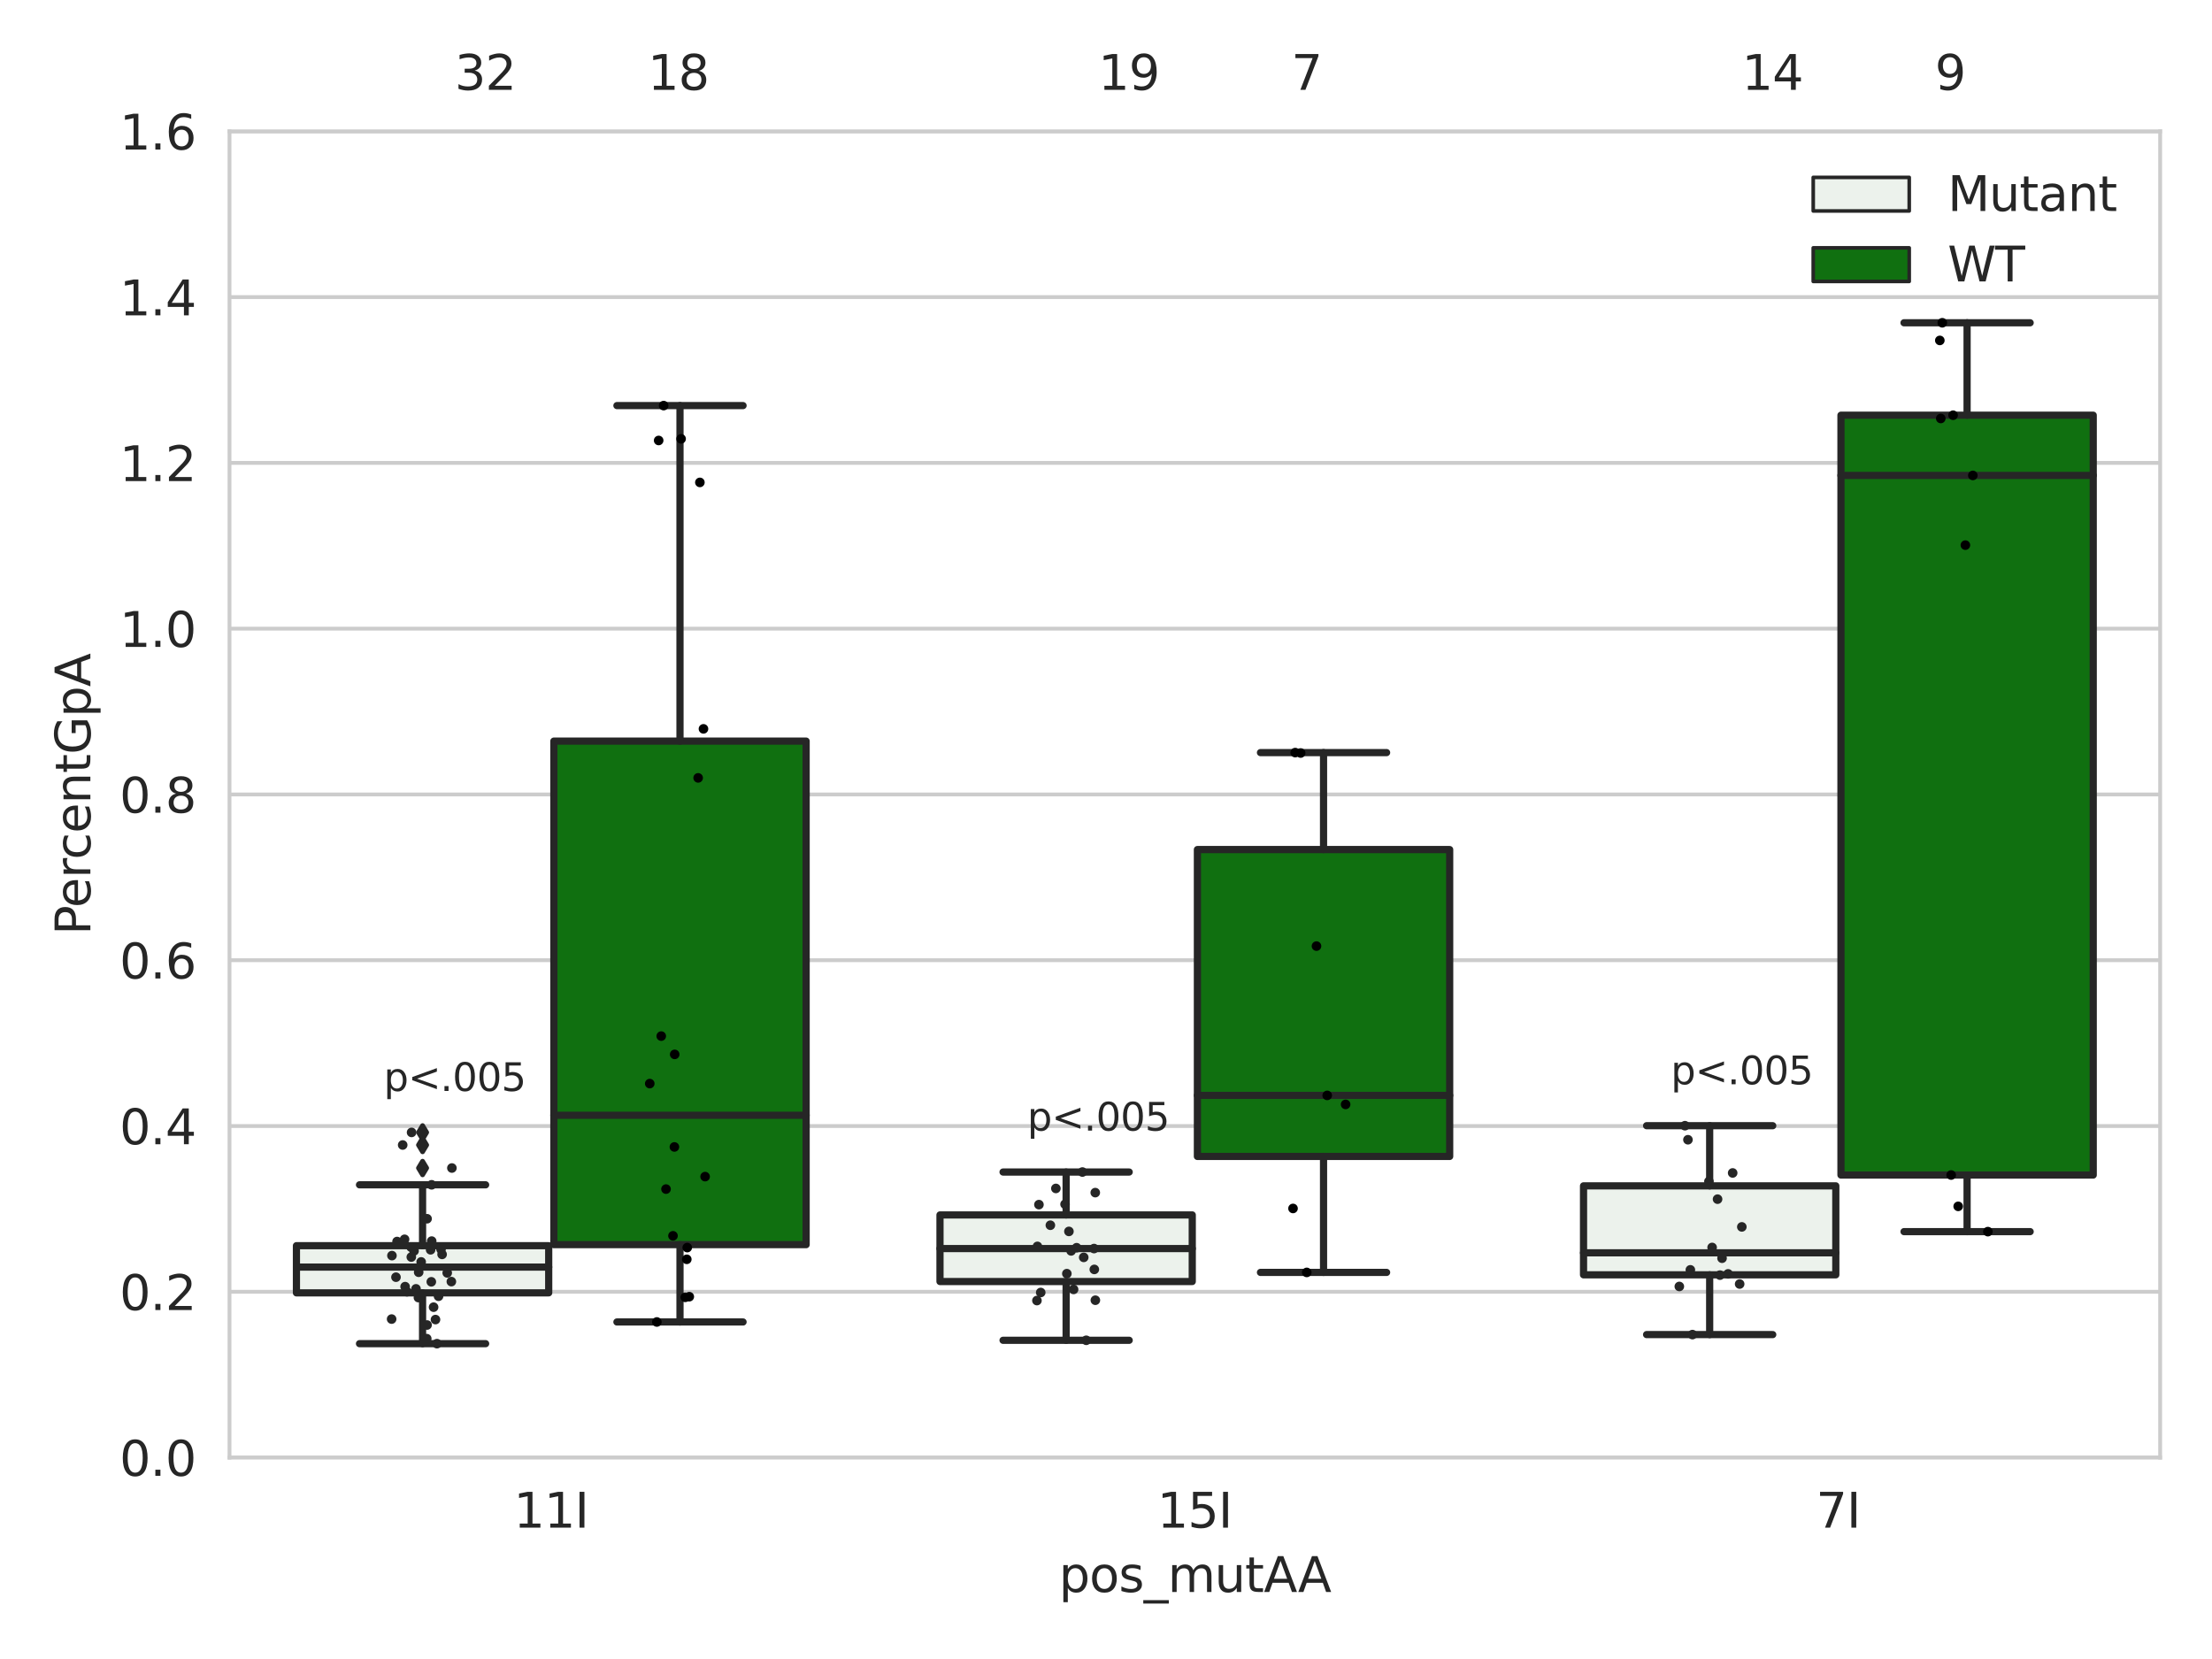 <?xml version="1.0" encoding="utf-8" standalone="no"?>
<!DOCTYPE svg PUBLIC "-//W3C//DTD SVG 1.1//EN"
  "http://www.w3.org/Graphics/SVG/1.1/DTD/svg11.dtd">
<svg xmlns:xlink="http://www.w3.org/1999/xlink" width="460.8pt" height="345.6pt" viewBox="0 0 460.8 345.6" xmlns="http://www.w3.org/2000/svg" version="1.1">
 <defs>
  <style type="text/css">*{stroke-linejoin: round; stroke-linecap: butt}</style>
 </defs>
 <g id="figure_1">
  <g id="patch_1">
   <path d="M 0 345.6 
L 460.8 345.6 
L 460.8 0 
L 0 0 
z
" style="fill: #ffffff"/>
  </g>
  <g id="axes_1">
   <g id="patch_2">
    <path d="M 47.81 303.64 
L 450 303.64 
L 450 27.354 
L 47.81 27.354 
z
" style="fill: #ffffff"/>
   </g>
   <g id="matplotlib.axis_1">
    <g id="xtick_1">
     <g id="text_1">
      <!-- 11I -->
      <g style="fill: #262626" transform="translate(107.004 318.238)scale(0.1 -0.1)">
       <defs>
        <path id="DejaVuSans-31" d="M 794 531 
L 1825 531 
L 1825 4091 
L 703 3866 
L 703 4441 
L 1819 4666 
L 2450 4666 
L 2450 531 
L 3481 531 
L 3481 0 
L 794 0 
L 794 531 
z
" transform="scale(0.016)"/>
        <path id="DejaVuSans-49" d="M 628 4666 
L 1259 4666 
L 1259 0 
L 628 0 
L 628 4666 
z
" transform="scale(0.016)"/>
       </defs>
       <use xlink:href="#DejaVuSans-31"/>
       <use xlink:href="#DejaVuSans-31" x="63.623"/>
       <use xlink:href="#DejaVuSans-49" x="127.246"/>
      </g>
     </g>
    </g>
    <g id="xtick_2">
     <g id="text_2">
      <!-- 15I -->
      <g style="fill: #262626" transform="translate(241.067 318.238)scale(0.1 -0.1)">
       <defs>
        <path id="DejaVuSans-35" d="M 691 4666 
L 3169 4666 
L 3169 4134 
L 1269 4134 
L 1269 2991 
Q 1406 3038 1543 3061 
Q 1681 3084 1819 3084 
Q 2600 3084 3056 2656 
Q 3513 2228 3513 1497 
Q 3513 744 3044 326 
Q 2575 -91 1722 -91 
Q 1428 -91 1123 -41 
Q 819 9 494 109 
L 494 744 
Q 775 591 1075 516 
Q 1375 441 1709 441 
Q 2250 441 2565 725 
Q 2881 1009 2881 1497 
Q 2881 1984 2565 2268 
Q 2250 2553 1709 2553 
Q 1456 2553 1204 2497 
Q 953 2441 691 2322 
L 691 4666 
z
" transform="scale(0.016)"/>
       </defs>
       <use xlink:href="#DejaVuSans-31"/>
       <use xlink:href="#DejaVuSans-35" x="63.623"/>
       <use xlink:href="#DejaVuSans-49" x="127.246"/>
      </g>
     </g>
    </g>
    <g id="xtick_3">
     <g id="text_3">
      <!-- 7I -->
      <g style="fill: #262626" transform="translate(378.312 318.238)scale(0.1 -0.1)">
       <defs>
        <path id="DejaVuSans-37" d="M 525 4666 
L 3525 4666 
L 3525 4397 
L 1831 0 
L 1172 0 
L 2766 4134 
L 525 4134 
L 525 4666 
z
" transform="scale(0.016)"/>
       </defs>
       <use xlink:href="#DejaVuSans-37"/>
       <use xlink:href="#DejaVuSans-49" x="63.623"/>
      </g>
     </g>
    </g>
    <g id="text_4">
     <!-- pos_mutAA -->
     <g style="fill: #262626" transform="translate(220.589 331.638)scale(0.1 -0.1)">
      <defs>
       <path id="DejaVuSans-70" d="M 1159 525 
L 1159 -1331 
L 581 -1331 
L 581 3500 
L 1159 3500 
L 1159 2969 
Q 1341 3281 1617 3432 
Q 1894 3584 2278 3584 
Q 2916 3584 3314 3078 
Q 3713 2572 3713 1747 
Q 3713 922 3314 415 
Q 2916 -91 2278 -91 
Q 1894 -91 1617 61 
Q 1341 213 1159 525 
z
M 3116 1747 
Q 3116 2381 2855 2742 
Q 2594 3103 2138 3103 
Q 1681 3103 1420 2742 
Q 1159 2381 1159 1747 
Q 1159 1113 1420 752 
Q 1681 391 2138 391 
Q 2594 391 2855 752 
Q 3116 1113 3116 1747 
z
" transform="scale(0.016)"/>
       <path id="DejaVuSans-6f" d="M 1959 3097 
Q 1497 3097 1228 2736 
Q 959 2375 959 1747 
Q 959 1119 1226 758 
Q 1494 397 1959 397 
Q 2419 397 2687 759 
Q 2956 1122 2956 1747 
Q 2956 2369 2687 2733 
Q 2419 3097 1959 3097 
z
M 1959 3584 
Q 2709 3584 3137 3096 
Q 3566 2609 3566 1747 
Q 3566 888 3137 398 
Q 2709 -91 1959 -91 
Q 1206 -91 779 398 
Q 353 888 353 1747 
Q 353 2609 779 3096 
Q 1206 3584 1959 3584 
z
" transform="scale(0.016)"/>
       <path id="DejaVuSans-73" d="M 2834 3397 
L 2834 2853 
Q 2591 2978 2328 3040 
Q 2066 3103 1784 3103 
Q 1356 3103 1142 2972 
Q 928 2841 928 2578 
Q 928 2378 1081 2264 
Q 1234 2150 1697 2047 
L 1894 2003 
Q 2506 1872 2764 1633 
Q 3022 1394 3022 966 
Q 3022 478 2636 193 
Q 2250 -91 1575 -91 
Q 1294 -91 989 -36 
Q 684 19 347 128 
L 347 722 
Q 666 556 975 473 
Q 1284 391 1588 391 
Q 1994 391 2212 530 
Q 2431 669 2431 922 
Q 2431 1156 2273 1281 
Q 2116 1406 1581 1522 
L 1381 1569 
Q 847 1681 609 1914 
Q 372 2147 372 2553 
Q 372 3047 722 3315 
Q 1072 3584 1716 3584 
Q 2034 3584 2315 3537 
Q 2597 3491 2834 3397 
z
" transform="scale(0.016)"/>
       <path id="DejaVuSans-5f" d="M 3263 -1063 
L 3263 -1509 
L -63 -1509 
L -63 -1063 
L 3263 -1063 
z
" transform="scale(0.016)"/>
       <path id="DejaVuSans-6d" d="M 3328 2828 
Q 3544 3216 3844 3400 
Q 4144 3584 4550 3584 
Q 5097 3584 5394 3201 
Q 5691 2819 5691 2113 
L 5691 0 
L 5113 0 
L 5113 2094 
Q 5113 2597 4934 2840 
Q 4756 3084 4391 3084 
Q 3944 3084 3684 2787 
Q 3425 2491 3425 1978 
L 3425 0 
L 2847 0 
L 2847 2094 
Q 2847 2600 2669 2842 
Q 2491 3084 2119 3084 
Q 1678 3084 1418 2786 
Q 1159 2488 1159 1978 
L 1159 0 
L 581 0 
L 581 3500 
L 1159 3500 
L 1159 2956 
Q 1356 3278 1631 3431 
Q 1906 3584 2284 3584 
Q 2666 3584 2933 3390 
Q 3200 3197 3328 2828 
z
" transform="scale(0.016)"/>
       <path id="DejaVuSans-75" d="M 544 1381 
L 544 3500 
L 1119 3500 
L 1119 1403 
Q 1119 906 1312 657 
Q 1506 409 1894 409 
Q 2359 409 2629 706 
Q 2900 1003 2900 1516 
L 2900 3500 
L 3475 3500 
L 3475 0 
L 2900 0 
L 2900 538 
Q 2691 219 2414 64 
Q 2138 -91 1772 -91 
Q 1169 -91 856 284 
Q 544 659 544 1381 
z
M 1991 3584 
L 1991 3584 
z
" transform="scale(0.016)"/>
       <path id="DejaVuSans-74" d="M 1172 4494 
L 1172 3500 
L 2356 3500 
L 2356 3053 
L 1172 3053 
L 1172 1153 
Q 1172 725 1289 603 
Q 1406 481 1766 481 
L 2356 481 
L 2356 0 
L 1766 0 
Q 1100 0 847 248 
Q 594 497 594 1153 
L 594 3053 
L 172 3053 
L 172 3500 
L 594 3500 
L 594 4494 
L 1172 4494 
z
" transform="scale(0.016)"/>
       <path id="DejaVuSans-41" d="M 2188 4044 
L 1331 1722 
L 3047 1722 
L 2188 4044 
z
M 1831 4666 
L 2547 4666 
L 4325 0 
L 3669 0 
L 3244 1197 
L 1141 1197 
L 716 0 
L 50 0 
L 1831 4666 
z
" transform="scale(0.016)"/>
      </defs>
      <use xlink:href="#DejaVuSans-70"/>
      <use xlink:href="#DejaVuSans-6f" x="63.477"/>
      <use xlink:href="#DejaVuSans-73" x="124.658"/>
      <use xlink:href="#DejaVuSans-5f" x="176.758"/>
      <use xlink:href="#DejaVuSans-6d" x="226.758"/>
      <use xlink:href="#DejaVuSans-75" x="324.17"/>
      <use xlink:href="#DejaVuSans-74" x="387.549"/>
      <use xlink:href="#DejaVuSans-41" x="426.758"/>
      <use xlink:href="#DejaVuSans-41" x="497.916"/>
     </g>
    </g>
   </g>
   <g id="matplotlib.axis_2">
    <g id="ytick_1">
     <g id="line2d_1">
      <path d="M 47.81 303.64 
L 450 303.64 
" clip-path="url(#p31ffc9b7b8)" style="fill: none; stroke: #cccccc; stroke-width: 0.8; stroke-linecap: round"/>
     </g>
     <g id="text_5">
      <!-- 0.0 -->
      <g style="fill: #262626" transform="translate(24.907 307.439)scale(0.1 -0.1)">
       <defs>
        <path id="DejaVuSans-30" d="M 2034 4250 
Q 1547 4250 1301 3770 
Q 1056 3291 1056 2328 
Q 1056 1369 1301 889 
Q 1547 409 2034 409 
Q 2525 409 2770 889 
Q 3016 1369 3016 2328 
Q 3016 3291 2770 3770 
Q 2525 4250 2034 4250 
z
M 2034 4750 
Q 2819 4750 3233 4129 
Q 3647 3509 3647 2328 
Q 3647 1150 3233 529 
Q 2819 -91 2034 -91 
Q 1250 -91 836 529 
Q 422 1150 422 2328 
Q 422 3509 836 4129 
Q 1250 4750 2034 4750 
z
" transform="scale(0.016)"/>
        <path id="DejaVuSans-2e" d="M 684 794 
L 1344 794 
L 1344 0 
L 684 0 
L 684 794 
z
" transform="scale(0.016)"/>
       </defs>
       <use xlink:href="#DejaVuSans-30"/>
       <use xlink:href="#DejaVuSans-2e" x="63.623"/>
       <use xlink:href="#DejaVuSans-30" x="95.41"/>
      </g>
     </g>
    </g>
    <g id="ytick_2">
     <g id="line2d_2">
      <path d="M 47.81 269.104 
L 450 269.104 
" clip-path="url(#p31ffc9b7b8)" style="fill: none; stroke: #cccccc; stroke-width: 0.8; stroke-linecap: round"/>
     </g>
     <g id="text_6">
      <!-- 0.2 -->
      <g style="fill: #262626" transform="translate(24.907 272.903)scale(0.1 -0.1)">
       <defs>
        <path id="DejaVuSans-32" d="M 1228 531 
L 3431 531 
L 3431 0 
L 469 0 
L 469 531 
Q 828 903 1448 1529 
Q 2069 2156 2228 2338 
Q 2531 2678 2651 2914 
Q 2772 3150 2772 3378 
Q 2772 3750 2511 3984 
Q 2250 4219 1831 4219 
Q 1534 4219 1204 4116 
Q 875 4013 500 3803 
L 500 4441 
Q 881 4594 1212 4672 
Q 1544 4750 1819 4750 
Q 2544 4750 2975 4387 
Q 3406 4025 3406 3419 
Q 3406 3131 3298 2873 
Q 3191 2616 2906 2266 
Q 2828 2175 2409 1742 
Q 1991 1309 1228 531 
z
" transform="scale(0.016)"/>
       </defs>
       <use xlink:href="#DejaVuSans-30"/>
       <use xlink:href="#DejaVuSans-2e" x="63.623"/>
       <use xlink:href="#DejaVuSans-32" x="95.41"/>
      </g>
     </g>
    </g>
    <g id="ytick_3">
     <g id="line2d_3">
      <path d="M 47.81 234.568 
L 450 234.568 
" clip-path="url(#p31ffc9b7b8)" style="fill: none; stroke: #cccccc; stroke-width: 0.8; stroke-linecap: round"/>
     </g>
     <g id="text_7">
      <!-- 0.4 -->
      <g style="fill: #262626" transform="translate(24.907 238.368)scale(0.1 -0.1)">
       <defs>
        <path id="DejaVuSans-34" d="M 2419 4116 
L 825 1625 
L 2419 1625 
L 2419 4116 
z
M 2253 4666 
L 3047 4666 
L 3047 1625 
L 3713 1625 
L 3713 1100 
L 3047 1100 
L 3047 0 
L 2419 0 
L 2419 1100 
L 313 1100 
L 313 1709 
L 2253 4666 
z
" transform="scale(0.016)"/>
       </defs>
       <use xlink:href="#DejaVuSans-30"/>
       <use xlink:href="#DejaVuSans-2e" x="63.623"/>
       <use xlink:href="#DejaVuSans-34" x="95.41"/>
      </g>
     </g>
    </g>
    <g id="ytick_4">
     <g id="line2d_4">
      <path d="M 47.81 200.033 
L 450 200.033 
" clip-path="url(#p31ffc9b7b8)" style="fill: none; stroke: #cccccc; stroke-width: 0.8; stroke-linecap: round"/>
     </g>
     <g id="text_8">
      <!-- 0.6 -->
      <g style="fill: #262626" transform="translate(24.907 203.832)scale(0.1 -0.1)">
       <defs>
        <path id="DejaVuSans-36" d="M 2113 2584 
Q 1688 2584 1439 2293 
Q 1191 2003 1191 1497 
Q 1191 994 1439 701 
Q 1688 409 2113 409 
Q 2538 409 2786 701 
Q 3034 994 3034 1497 
Q 3034 2003 2786 2293 
Q 2538 2584 2113 2584 
z
M 3366 4563 
L 3366 3988 
Q 3128 4100 2886 4159 
Q 2644 4219 2406 4219 
Q 1781 4219 1451 3797 
Q 1122 3375 1075 2522 
Q 1259 2794 1537 2939 
Q 1816 3084 2150 3084 
Q 2853 3084 3261 2657 
Q 3669 2231 3669 1497 
Q 3669 778 3244 343 
Q 2819 -91 2113 -91 
Q 1303 -91 875 529 
Q 447 1150 447 2328 
Q 447 3434 972 4092 
Q 1497 4750 2381 4750 
Q 2619 4750 2861 4703 
Q 3103 4656 3366 4563 
z
" transform="scale(0.016)"/>
       </defs>
       <use xlink:href="#DejaVuSans-30"/>
       <use xlink:href="#DejaVuSans-2e" x="63.623"/>
       <use xlink:href="#DejaVuSans-36" x="95.41"/>
      </g>
     </g>
    </g>
    <g id="ytick_5">
     <g id="line2d_5">
      <path d="M 47.81 165.497 
L 450 165.497 
" clip-path="url(#p31ffc9b7b8)" style="fill: none; stroke: #cccccc; stroke-width: 0.8; stroke-linecap: round"/>
     </g>
     <g id="text_9">
      <!-- 0.8 -->
      <g style="fill: #262626" transform="translate(24.907 169.296)scale(0.1 -0.1)">
       <defs>
        <path id="DejaVuSans-38" d="M 2034 2216 
Q 1584 2216 1326 1975 
Q 1069 1734 1069 1313 
Q 1069 891 1326 650 
Q 1584 409 2034 409 
Q 2484 409 2743 651 
Q 3003 894 3003 1313 
Q 3003 1734 2745 1975 
Q 2488 2216 2034 2216 
z
M 1403 2484 
Q 997 2584 770 2862 
Q 544 3141 544 3541 
Q 544 4100 942 4425 
Q 1341 4750 2034 4750 
Q 2731 4750 3128 4425 
Q 3525 4100 3525 3541 
Q 3525 3141 3298 2862 
Q 3072 2584 2669 2484 
Q 3125 2378 3379 2068 
Q 3634 1759 3634 1313 
Q 3634 634 3220 271 
Q 2806 -91 2034 -91 
Q 1263 -91 848 271 
Q 434 634 434 1313 
Q 434 1759 690 2068 
Q 947 2378 1403 2484 
z
M 1172 3481 
Q 1172 3119 1398 2916 
Q 1625 2713 2034 2713 
Q 2441 2713 2670 2916 
Q 2900 3119 2900 3481 
Q 2900 3844 2670 4047 
Q 2441 4250 2034 4250 
Q 1625 4250 1398 4047 
Q 1172 3844 1172 3481 
z
" transform="scale(0.016)"/>
       </defs>
       <use xlink:href="#DejaVuSans-30"/>
       <use xlink:href="#DejaVuSans-2e" x="63.623"/>
       <use xlink:href="#DejaVuSans-38" x="95.41"/>
      </g>
     </g>
    </g>
    <g id="ytick_6">
     <g id="line2d_6">
      <path d="M 47.81 130.961 
L 450 130.961 
" clip-path="url(#p31ffc9b7b8)" style="fill: none; stroke: #cccccc; stroke-width: 0.8; stroke-linecap: round"/>
     </g>
     <g id="text_10">
      <!-- 1.0 -->
      <g style="fill: #262626" transform="translate(24.907 134.76)scale(0.1 -0.1)">
       <use xlink:href="#DejaVuSans-31"/>
       <use xlink:href="#DejaVuSans-2e" x="63.623"/>
       <use xlink:href="#DejaVuSans-30" x="95.41"/>
      </g>
     </g>
    </g>
    <g id="ytick_7">
     <g id="line2d_7">
      <path d="M 47.81 96.425 
L 450 96.425 
" clip-path="url(#p31ffc9b7b8)" style="fill: none; stroke: #cccccc; stroke-width: 0.8; stroke-linecap: round"/>
     </g>
     <g id="text_11">
      <!-- 1.2 -->
      <g style="fill: #262626" transform="translate(24.907 100.225)scale(0.1 -0.1)">
       <use xlink:href="#DejaVuSans-31"/>
       <use xlink:href="#DejaVuSans-2e" x="63.623"/>
       <use xlink:href="#DejaVuSans-32" x="95.41"/>
      </g>
     </g>
    </g>
    <g id="ytick_8">
     <g id="line2d_8">
      <path d="M 47.81 61.89 
L 450 61.89 
" clip-path="url(#p31ffc9b7b8)" style="fill: none; stroke: #cccccc; stroke-width: 0.8; stroke-linecap: round"/>
     </g>
     <g id="text_12">
      <!-- 1.4 -->
      <g style="fill: #262626" transform="translate(24.907 65.689)scale(0.1 -0.1)">
       <use xlink:href="#DejaVuSans-31"/>
       <use xlink:href="#DejaVuSans-2e" x="63.623"/>
       <use xlink:href="#DejaVuSans-34" x="95.41"/>
      </g>
     </g>
    </g>
    <g id="ytick_9">
     <g id="line2d_9">
      <path d="M 47.81 27.354 
L 450 27.354 
" clip-path="url(#p31ffc9b7b8)" style="fill: none; stroke: #cccccc; stroke-width: 0.8; stroke-linecap: round"/>
     </g>
     <g id="text_13">
      <!-- 1.6 -->
      <g style="fill: #262626" transform="translate(24.907 31.153)scale(0.1 -0.1)">
       <use xlink:href="#DejaVuSans-31"/>
       <use xlink:href="#DejaVuSans-2e" x="63.623"/>
       <use xlink:href="#DejaVuSans-36" x="95.41"/>
      </g>
     </g>
    </g>
    <g id="text_14">
     <!-- PercentGpA -->
     <g style="fill: #262626" transform="translate(18.827 194.774)rotate(-90)scale(0.1 -0.1)">
      <defs>
       <path id="DejaVuSans-50" d="M 1259 4147 
L 1259 2394 
L 2053 2394 
Q 2494 2394 2734 2622 
Q 2975 2850 2975 3272 
Q 2975 3691 2734 3919 
Q 2494 4147 2053 4147 
L 1259 4147 
z
M 628 4666 
L 2053 4666 
Q 2838 4666 3239 4311 
Q 3641 3956 3641 3272 
Q 3641 2581 3239 2228 
Q 2838 1875 2053 1875 
L 1259 1875 
L 1259 0 
L 628 0 
L 628 4666 
z
" transform="scale(0.016)"/>
       <path id="DejaVuSans-65" d="M 3597 1894 
L 3597 1613 
L 953 1613 
Q 991 1019 1311 708 
Q 1631 397 2203 397 
Q 2534 397 2845 478 
Q 3156 559 3463 722 
L 3463 178 
Q 3153 47 2828 -22 
Q 2503 -91 2169 -91 
Q 1331 -91 842 396 
Q 353 884 353 1716 
Q 353 2575 817 3079 
Q 1281 3584 2069 3584 
Q 2775 3584 3186 3129 
Q 3597 2675 3597 1894 
z
M 3022 2063 
Q 3016 2534 2758 2815 
Q 2500 3097 2075 3097 
Q 1594 3097 1305 2825 
Q 1016 2553 972 2059 
L 3022 2063 
z
" transform="scale(0.016)"/>
       <path id="DejaVuSans-72" d="M 2631 2963 
Q 2534 3019 2420 3045 
Q 2306 3072 2169 3072 
Q 1681 3072 1420 2755 
Q 1159 2438 1159 1844 
L 1159 0 
L 581 0 
L 581 3500 
L 1159 3500 
L 1159 2956 
Q 1341 3275 1631 3429 
Q 1922 3584 2338 3584 
Q 2397 3584 2469 3576 
Q 2541 3569 2628 3553 
L 2631 2963 
z
" transform="scale(0.016)"/>
       <path id="DejaVuSans-63" d="M 3122 3366 
L 3122 2828 
Q 2878 2963 2633 3030 
Q 2388 3097 2138 3097 
Q 1578 3097 1268 2742 
Q 959 2388 959 1747 
Q 959 1106 1268 751 
Q 1578 397 2138 397 
Q 2388 397 2633 464 
Q 2878 531 3122 666 
L 3122 134 
Q 2881 22 2623 -34 
Q 2366 -91 2075 -91 
Q 1284 -91 818 406 
Q 353 903 353 1747 
Q 353 2603 823 3093 
Q 1294 3584 2113 3584 
Q 2378 3584 2631 3529 
Q 2884 3475 3122 3366 
z
" transform="scale(0.016)"/>
       <path id="DejaVuSans-6e" d="M 3513 2113 
L 3513 0 
L 2938 0 
L 2938 2094 
Q 2938 2591 2744 2837 
Q 2550 3084 2163 3084 
Q 1697 3084 1428 2787 
Q 1159 2491 1159 1978 
L 1159 0 
L 581 0 
L 581 3500 
L 1159 3500 
L 1159 2956 
Q 1366 3272 1645 3428 
Q 1925 3584 2291 3584 
Q 2894 3584 3203 3211 
Q 3513 2838 3513 2113 
z
" transform="scale(0.016)"/>
       <path id="DejaVuSans-47" d="M 3809 666 
L 3809 1919 
L 2778 1919 
L 2778 2438 
L 4434 2438 
L 4434 434 
Q 4069 175 3628 42 
Q 3188 -91 2688 -91 
Q 1594 -91 976 548 
Q 359 1188 359 2328 
Q 359 3472 976 4111 
Q 1594 4750 2688 4750 
Q 3144 4750 3555 4637 
Q 3966 4525 4313 4306 
L 4313 3634 
Q 3963 3931 3569 4081 
Q 3175 4231 2741 4231 
Q 1884 4231 1454 3753 
Q 1025 3275 1025 2328 
Q 1025 1384 1454 906 
Q 1884 428 2741 428 
Q 3075 428 3337 486 
Q 3600 544 3809 666 
z
" transform="scale(0.016)"/>
      </defs>
      <use xlink:href="#DejaVuSans-50"/>
      <use xlink:href="#DejaVuSans-65" x="56.678"/>
      <use xlink:href="#DejaVuSans-72" x="118.201"/>
      <use xlink:href="#DejaVuSans-63" x="157.064"/>
      <use xlink:href="#DejaVuSans-65" x="212.045"/>
      <use xlink:href="#DejaVuSans-6e" x="273.568"/>
      <use xlink:href="#DejaVuSans-74" x="336.947"/>
      <use xlink:href="#DejaVuSans-47" x="376.156"/>
      <use xlink:href="#DejaVuSans-70" x="453.646"/>
      <use xlink:href="#DejaVuSans-41" x="517.123"/>
     </g>
    </g>
   </g>
   <g id="patch_3">
    <path d="M 61.753 269.325 
L 114.305 269.325 
L 114.305 259.501 
L 61.753 259.501 
L 61.753 269.325 
z
" clip-path="url(#p31ffc9b7b8)" style="fill: #ecf2ec; stroke: #262626; stroke-width: 1.5; stroke-linejoin: miter"/>
   </g>
   <g id="patch_4">
    <path d="M 115.378 259.282 
L 167.931 259.282 
L 167.931 154.388 
L 115.378 154.388 
L 115.378 259.282 
z
" clip-path="url(#p31ffc9b7b8)" style="fill: #107010; stroke: #262626; stroke-width: 1.5; stroke-linejoin: miter"/>
   </g>
   <g id="patch_5">
    <path d="M 195.816 266.965 
L 248.369 266.965 
L 248.369 253.092 
L 195.816 253.092 
L 195.816 266.965 
z
" clip-path="url(#p31ffc9b7b8)" style="fill: #ecf2ec; stroke: #262626; stroke-width: 1.5; stroke-linejoin: miter"/>
   </g>
   <g id="patch_6">
    <path d="M 249.441 240.906 
L 301.994 240.906 
L 301.994 176.978 
L 249.441 176.978 
L 249.441 240.906 
z
" clip-path="url(#p31ffc9b7b8)" style="fill: #107010; stroke: #262626; stroke-width: 1.5; stroke-linejoin: miter"/>
   </g>
   <g id="patch_7">
    <path d="M 329.879 265.567 
L 382.432 265.567 
L 382.432 247.036 
L 329.879 247.036 
L 329.879 265.567 
z
" clip-path="url(#p31ffc9b7b8)" style="fill: #ecf2ec; stroke: #262626; stroke-width: 1.5; stroke-linejoin: miter"/>
   </g>
   <g id="patch_8">
    <path d="M 383.505 244.781 
L 436.057 244.781 
L 436.057 86.495 
L 383.505 86.495 
L 383.505 244.781 
z
" clip-path="url(#p31ffc9b7b8)" style="fill: #107010; stroke: #262626; stroke-width: 1.5; stroke-linejoin: miter"/>
   </g>
   <g id="patch_9">
    <path d="M 114.842 303.64 
L 114.842 303.64 
L 114.842 303.64 
L 114.842 303.64 
z
" clip-path="url(#p31ffc9b7b8)" style="fill: #ecf2ec; stroke: #262626; stroke-width: 0.75; stroke-linejoin: miter"/>
   </g>
   <g id="patch_10">
    <path d="M 114.842 303.64 
L 114.842 303.64 
L 114.842 303.64 
L 114.842 303.64 
z
" clip-path="url(#p31ffc9b7b8)" style="fill: #107010; stroke: #262626; stroke-width: 0.75; stroke-linejoin: miter"/>
   </g>
   <g id="PathCollection_1"/>
   <g id="PathCollection_2"/>
   <g id="line2d_10">
    <path d="M 88.029 269.325 
L 88.029 279.91 
" clip-path="url(#p31ffc9b7b8)" style="fill: none; stroke: #262626; stroke-width: 1.5; stroke-linecap: round"/>
   </g>
   <g id="line2d_11">
    <path d="M 88.029 259.501 
L 88.029 246.819 
" clip-path="url(#p31ffc9b7b8)" style="fill: none; stroke: #262626; stroke-width: 1.5; stroke-linecap: round"/>
   </g>
   <g id="line2d_12">
    <path d="M 74.891 279.91 
L 101.167 279.91 
" clip-path="url(#p31ffc9b7b8)" style="fill: none; stroke: #262626; stroke-width: 1.5; stroke-linecap: round"/>
   </g>
   <g id="line2d_13">
    <path d="M 74.891 246.819 
L 101.167 246.819 
" clip-path="url(#p31ffc9b7b8)" style="fill: none; stroke: #262626; stroke-width: 1.5; stroke-linecap: round"/>
   </g>
   <g id="line2d_14">
    <defs>
     <path id="m22e78dbbfc" d="M -0 1.414 
L 0.849 0 
L 0 -1.414 
L -0.849 -0 
z
" style="stroke: #262626; stroke-linejoin: miter"/>
    </defs>
    <g clip-path="url(#p31ffc9b7b8)">
     <use xlink:href="#m22e78dbbfc" x="88.029" y="235.901" style="fill: #262626; stroke: #262626; stroke-linejoin: miter"/>
     <use xlink:href="#m22e78dbbfc" x="88.029" y="238.523" style="fill: #262626; stroke: #262626; stroke-linejoin: miter"/>
     <use xlink:href="#m22e78dbbfc" x="88.029" y="243.32" style="fill: #262626; stroke: #262626; stroke-linejoin: miter"/>
    </g>
   </g>
   <g id="line2d_15">
    <path d="M 141.654 259.282 
L 141.654 275.391 
" clip-path="url(#p31ffc9b7b8)" style="fill: none; stroke: #262626; stroke-width: 1.5; stroke-linecap: round"/>
   </g>
   <g id="line2d_16">
    <path d="M 141.654 154.388 
L 141.654 84.493 
" clip-path="url(#p31ffc9b7b8)" style="fill: none; stroke: #262626; stroke-width: 1.5; stroke-linecap: round"/>
   </g>
   <g id="line2d_17">
    <path d="M 128.516 275.391 
L 154.793 275.391 
" clip-path="url(#p31ffc9b7b8)" style="fill: none; stroke: #262626; stroke-width: 1.5; stroke-linecap: round"/>
   </g>
   <g id="line2d_18">
    <path d="M 128.516 84.493 
L 154.793 84.493 
" clip-path="url(#p31ffc9b7b8)" style="fill: none; stroke: #262626; stroke-width: 1.5; stroke-linecap: round"/>
   </g>
   <g id="line2d_19"/>
   <g id="line2d_20">
    <path d="M 222.092 266.965 
L 222.092 279.208 
" clip-path="url(#p31ffc9b7b8)" style="fill: none; stroke: #262626; stroke-width: 1.5; stroke-linecap: round"/>
   </g>
   <g id="line2d_21">
    <path d="M 222.092 253.092 
L 222.092 244.156 
" clip-path="url(#p31ffc9b7b8)" style="fill: none; stroke: #262626; stroke-width: 1.5; stroke-linecap: round"/>
   </g>
   <g id="line2d_22">
    <path d="M 208.954 279.208 
L 235.231 279.208 
" clip-path="url(#p31ffc9b7b8)" style="fill: none; stroke: #262626; stroke-width: 1.5; stroke-linecap: round"/>
   </g>
   <g id="line2d_23">
    <path d="M 208.954 244.156 
L 235.231 244.156 
" clip-path="url(#p31ffc9b7b8)" style="fill: none; stroke: #262626; stroke-width: 1.5; stroke-linecap: round"/>
   </g>
   <g id="line2d_24"/>
   <g id="line2d_25">
    <path d="M 275.718 240.906 
L 275.718 265.065 
" clip-path="url(#p31ffc9b7b8)" style="fill: none; stroke: #262626; stroke-width: 1.5; stroke-linecap: round"/>
   </g>
   <g id="line2d_26">
    <path d="M 275.718 176.978 
L 275.718 156.781 
" clip-path="url(#p31ffc9b7b8)" style="fill: none; stroke: #262626; stroke-width: 1.5; stroke-linecap: round"/>
   </g>
   <g id="line2d_27">
    <path d="M 262.579 265.065 
L 288.856 265.065 
" clip-path="url(#p31ffc9b7b8)" style="fill: none; stroke: #262626; stroke-width: 1.5; stroke-linecap: round"/>
   </g>
   <g id="line2d_28">
    <path d="M 262.579 156.781 
L 288.856 156.781 
" clip-path="url(#p31ffc9b7b8)" style="fill: none; stroke: #262626; stroke-width: 1.5; stroke-linecap: round"/>
   </g>
   <g id="line2d_29"/>
   <g id="line2d_30">
    <path d="M 356.156 265.567 
L 356.156 278.019 
" clip-path="url(#p31ffc9b7b8)" style="fill: none; stroke: #262626; stroke-width: 1.5; stroke-linecap: round"/>
   </g>
   <g id="line2d_31">
    <path d="M 356.156 247.036 
L 356.156 234.504 
" clip-path="url(#p31ffc9b7b8)" style="fill: none; stroke: #262626; stroke-width: 1.5; stroke-linecap: round"/>
   </g>
   <g id="line2d_32">
    <path d="M 343.017 278.019 
L 369.294 278.019 
" clip-path="url(#p31ffc9b7b8)" style="fill: none; stroke: #262626; stroke-width: 1.5; stroke-linecap: round"/>
   </g>
   <g id="line2d_33">
    <path d="M 343.017 234.504 
L 369.294 234.504 
" clip-path="url(#p31ffc9b7b8)" style="fill: none; stroke: #262626; stroke-width: 1.5; stroke-linecap: round"/>
   </g>
   <g id="line2d_34"/>
   <g id="line2d_35">
    <path d="M 409.781 244.781 
L 409.781 256.571 
" clip-path="url(#p31ffc9b7b8)" style="fill: none; stroke: #262626; stroke-width: 1.5; stroke-linecap: round"/>
   </g>
   <g id="line2d_36">
    <path d="M 409.781 86.495 
L 409.781 67.24 
" clip-path="url(#p31ffc9b7b8)" style="fill: none; stroke: #262626; stroke-width: 1.5; stroke-linecap: round"/>
   </g>
   <g id="line2d_37">
    <path d="M 396.643 256.571 
L 422.919 256.571 
" clip-path="url(#p31ffc9b7b8)" style="fill: none; stroke: #262626; stroke-width: 1.5; stroke-linecap: round"/>
   </g>
   <g id="line2d_38">
    <path d="M 396.643 67.24 
L 422.919 67.24 
" clip-path="url(#p31ffc9b7b8)" style="fill: none; stroke: #262626; stroke-width: 1.5; stroke-linecap: round"/>
   </g>
   <g id="line2d_39"/>
   <g id="line2d_40">
    <path d="M 61.753 263.957 
L 114.305 263.957 
" clip-path="url(#p31ffc9b7b8)" style="fill: none; stroke: #262626; stroke-width: 1.5; stroke-linecap: round"/>
   </g>
   <g id="line2d_41">
    <path d="M 115.378 232.332 
L 167.931 232.332 
" clip-path="url(#p31ffc9b7b8)" style="fill: none; stroke: #262626; stroke-width: 1.5; stroke-linecap: round"/>
   </g>
   <g id="line2d_42">
    <path d="M 195.816 260.097 
L 248.369 260.097 
" clip-path="url(#p31ffc9b7b8)" style="fill: none; stroke: #262626; stroke-width: 1.5; stroke-linecap: round"/>
   </g>
   <g id="line2d_43">
    <path d="M 249.441 228.19 
L 301.994 228.19 
" clip-path="url(#p31ffc9b7b8)" style="fill: none; stroke: #262626; stroke-width: 1.5; stroke-linecap: round"/>
   </g>
   <g id="line2d_44">
    <path d="M 329.879 260.989 
L 382.432 260.989 
" clip-path="url(#p31ffc9b7b8)" style="fill: none; stroke: #262626; stroke-width: 1.5; stroke-linecap: round"/>
   </g>
   <g id="line2d_45">
    <path d="M 383.505 99.039 
L 436.057 99.039 
" clip-path="url(#p31ffc9b7b8)" style="fill: none; stroke: #262626; stroke-width: 1.5; stroke-linecap: round"/>
   </g>
   <g id="patch_11">
    <path d="M 47.81 303.64 
L 47.81 27.354 
" style="fill: none; stroke: #cccccc; stroke-width: 0.8; stroke-linejoin: miter; stroke-linecap: square"/>
   </g>
   <g id="patch_12">
    <path d="M 450 303.64 
L 450 27.354 
" style="fill: none; stroke: #cccccc; stroke-width: 0.8; stroke-linejoin: miter; stroke-linecap: square"/>
   </g>
   <g id="patch_13">
    <path d="M 47.81 303.64 
L 450 303.64 
" style="fill: none; stroke: #cccccc; stroke-width: 0.8; stroke-linejoin: miter; stroke-linecap: square"/>
   </g>
   <g id="patch_14">
    <path d="M 47.81 27.354 
L 450 27.354 
" style="fill: none; stroke: #cccccc; stroke-width: 0.8; stroke-linejoin: miter; stroke-linecap: square"/>
   </g>
   <g id="PathCollection_3">
    <defs>
     <path id="C0_0_87e4dfe5b8" d="M 0 1 
C 0.265 1 0.52 0.895 0.707 0.707 
C 0.895 0.52 1 0.265 1 -0 
C 1 -0.265 0.895 -0.52 0.707 -0.707 
C 0.52 -0.895 0.265 -1 0 -1 
C -0.265 -1 -0.52 -0.895 -0.707 -0.707 
C -0.895 -0.52 -1 -0.265 -1 0 
C -1 0.265 -0.895 0.52 -0.707 0.707 
C -0.52 0.895 -0.265 1 0 1 
z
"/>
    </defs>
    <g clip-path="url(#p31ffc9b7b8)">
     <use xlink:href="#C0_0_87e4dfe5b8" x="89.915" y="246.819" style="fill: #262626"/>
    </g>
    <g clip-path="url(#p31ffc9b7b8)">
     <use xlink:href="#C0_0_87e4dfe5b8" x="88.967" y="253.886" style="fill: #262626"/>
    </g>
    <g clip-path="url(#p31ffc9b7b8)">
     <use xlink:href="#C0_0_87e4dfe5b8" x="89.85" y="267.022" style="fill: #262626"/>
    </g>
    <g clip-path="url(#p31ffc9b7b8)">
     <use xlink:href="#C0_0_87e4dfe5b8" x="87.219" y="265.032" style="fill: #262626"/>
    </g>
    <g clip-path="url(#p31ffc9b7b8)">
     <use xlink:href="#C0_0_87e4dfe5b8" x="82.716" y="258.633" style="fill: #262626"/>
    </g>
    <g clip-path="url(#p31ffc9b7b8)">
     <use xlink:href="#C0_0_87e4dfe5b8" x="87.738" y="262.883" style="fill: #262626"/>
    </g>
    <g clip-path="url(#p31ffc9b7b8)">
     <use xlink:href="#C0_0_87e4dfe5b8" x="84.395" y="268.029" style="fill: #262626"/>
    </g>
    <g clip-path="url(#p31ffc9b7b8)">
     <use xlink:href="#C0_0_87e4dfe5b8" x="86.661" y="268.491" style="fill: #262626"/>
    </g>
    <g clip-path="url(#p31ffc9b7b8)">
     <use xlink:href="#C0_0_87e4dfe5b8" x="91.877" y="260.243" style="fill: #262626"/>
    </g>
    <g clip-path="url(#p31ffc9b7b8)">
     <use xlink:href="#C0_0_87e4dfe5b8" x="94.027" y="266.983" style="fill: #262626"/>
    </g>
    <g clip-path="url(#p31ffc9b7b8)">
     <use xlink:href="#C0_0_87e4dfe5b8" x="85.741" y="235.901" style="fill: #262626"/>
    </g>
    <g clip-path="url(#p31ffc9b7b8)">
     <use xlink:href="#C0_0_87e4dfe5b8" x="81.649" y="261.566" style="fill: #262626"/>
    </g>
    <g clip-path="url(#p31ffc9b7b8)">
     <use xlink:href="#C0_0_87e4dfe5b8" x="86.257" y="260.586" style="fill: #262626"/>
    </g>
    <g clip-path="url(#p31ffc9b7b8)">
     <use xlink:href="#C0_0_87e4dfe5b8" x="90.721" y="274.891" style="fill: #262626"/>
    </g>
    <g clip-path="url(#p31ffc9b7b8)">
     <use xlink:href="#C0_0_87e4dfe5b8" x="81.582" y="274.788" style="fill: #262626"/>
    </g>
    <g clip-path="url(#p31ffc9b7b8)">
     <use xlink:href="#C0_0_87e4dfe5b8" x="89.706" y="260.352" style="fill: #262626"/>
    </g>
    <g clip-path="url(#p31ffc9b7b8)">
     <use xlink:href="#C0_0_87e4dfe5b8" x="91.356" y="270.034" style="fill: #262626"/>
    </g>
    <g clip-path="url(#p31ffc9b7b8)">
     <use xlink:href="#C0_0_87e4dfe5b8" x="85.683" y="261.864" style="fill: #262626"/>
    </g>
    <g clip-path="url(#p31ffc9b7b8)">
     <use xlink:href="#C0_0_87e4dfe5b8" x="88.9" y="278.864" style="fill: #262626"/>
    </g>
    <g clip-path="url(#p31ffc9b7b8)">
     <use xlink:href="#C0_0_87e4dfe5b8" x="88.965" y="276.024" style="fill: #262626"/>
    </g>
    <g clip-path="url(#p31ffc9b7b8)">
     <use xlink:href="#C0_0_87e4dfe5b8" x="89.928" y="258.544" style="fill: #262626"/>
    </g>
    <g clip-path="url(#p31ffc9b7b8)">
     <use xlink:href="#C0_0_87e4dfe5b8" x="87.167" y="270.311" style="fill: #262626"/>
    </g>
    <g clip-path="url(#p31ffc9b7b8)">
     <use xlink:href="#C0_0_87e4dfe5b8" x="82.49" y="266.061" style="fill: #262626"/>
    </g>
    <g clip-path="url(#p31ffc9b7b8)">
     <use xlink:href="#C0_0_87e4dfe5b8" x="90.326" y="272.308" style="fill: #262626"/>
    </g>
    <g clip-path="url(#p31ffc9b7b8)">
     <use xlink:href="#C0_0_87e4dfe5b8" x="83.887" y="238.523" style="fill: #262626"/>
    </g>
    <g clip-path="url(#p31ffc9b7b8)">
     <use xlink:href="#C0_0_87e4dfe5b8" x="92.098" y="261.315" style="fill: #262626"/>
    </g>
    <g clip-path="url(#p31ffc9b7b8)">
     <use xlink:href="#C0_0_87e4dfe5b8" x="85.63" y="259.79" style="fill: #262626"/>
    </g>
    <g clip-path="url(#p31ffc9b7b8)">
     <use xlink:href="#C0_0_87e4dfe5b8" x="93.164" y="265.165" style="fill: #262626"/>
    </g>
    <g clip-path="url(#p31ffc9b7b8)">
     <use xlink:href="#C0_0_87e4dfe5b8" x="94.138" y="243.32" style="fill: #262626"/>
    </g>
    <g clip-path="url(#p31ffc9b7b8)">
     <use xlink:href="#C0_0_87e4dfe5b8" x="91.031" y="279.91" style="fill: #262626"/>
    </g>
    <g clip-path="url(#p31ffc9b7b8)">
     <use xlink:href="#C0_0_87e4dfe5b8" x="84.779" y="269.089" style="fill: #262626"/>
    </g>
    <g clip-path="url(#p31ffc9b7b8)">
     <use xlink:href="#C0_0_87e4dfe5b8" x="84.281" y="258.169" style="fill: #262626"/>
    </g>
   </g>
   <g id="PathCollection_4">
    <defs>
     <path id="C1_0_e77204d287" d="M 0 1 
C 0.265 1 0.52 0.895 0.707 0.707 
C 0.895 0.52 1 0.265 1 -0 
C 1 -0.265 0.895 -0.52 0.707 -0.707 
C 0.52 -0.895 0.265 -1 0 -1 
C -0.265 -1 -0.52 -0.895 -0.707 -0.707 
C -0.895 -0.52 -1 -0.265 -1 0 
C -1 0.265 -0.895 0.52 -0.707 0.707 
C -0.52 0.895 -0.265 1 0 1 
z
"/>
    </defs>
    <g clip-path="url(#p31ffc9b7b8)">
     <use xlink:href="#C1_0_e77204d287" x="140.552" y="219.648"/>
    </g>
    <g clip-path="url(#p31ffc9b7b8)">
     <use xlink:href="#C1_0_e77204d287" x="143.071" y="262.338"/>
    </g>
    <g clip-path="url(#p31ffc9b7b8)">
     <use xlink:href="#C1_0_e77204d287" x="138.742" y="247.708"/>
    </g>
    <g clip-path="url(#p31ffc9b7b8)">
     <use xlink:href="#C1_0_e77204d287" x="136.836" y="275.391"/>
    </g>
    <g clip-path="url(#p31ffc9b7b8)">
     <use xlink:href="#C1_0_e77204d287" x="141.885" y="91.42"/>
    </g>
    <g clip-path="url(#p31ffc9b7b8)">
     <use xlink:href="#C1_0_e77204d287" x="137.75" y="215.838"/>
    </g>
    <g clip-path="url(#p31ffc9b7b8)">
     <use xlink:href="#C1_0_e77204d287" x="146.545" y="151.835"/>
    </g>
    <g clip-path="url(#p31ffc9b7b8)">
     <use xlink:href="#C1_0_e77204d287" x="135.354" y="225.734"/>
    </g>
    <g clip-path="url(#p31ffc9b7b8)">
     <use xlink:href="#C1_0_e77204d287" x="138.249" y="84.493"/>
    </g>
    <g clip-path="url(#p31ffc9b7b8)">
     <use xlink:href="#C1_0_e77204d287" x="140.196" y="257.443"/>
    </g>
    <g clip-path="url(#p31ffc9b7b8)">
     <use xlink:href="#C1_0_e77204d287" x="140.491" y="238.93"/>
    </g>
    <g clip-path="url(#p31ffc9b7b8)">
     <use xlink:href="#C1_0_e77204d287" x="145.798" y="100.495"/>
    </g>
    <g clip-path="url(#p31ffc9b7b8)">
     <use xlink:href="#C1_0_e77204d287" x="143.59" y="270.124"/>
    </g>
    <g clip-path="url(#p31ffc9b7b8)">
     <use xlink:href="#C1_0_e77204d287" x="143.166" y="259.895"/>
    </g>
    <g clip-path="url(#p31ffc9b7b8)">
     <use xlink:href="#C1_0_e77204d287" x="146.886" y="245.112"/>
    </g>
    <g clip-path="url(#p31ffc9b7b8)">
     <use xlink:href="#C1_0_e77204d287" x="145.436" y="162.048"/>
    </g>
    <g clip-path="url(#p31ffc9b7b8)">
     <use xlink:href="#C1_0_e77204d287" x="142.748" y="270.254"/>
    </g>
    <g clip-path="url(#p31ffc9b7b8)">
     <use xlink:href="#C1_0_e77204d287" x="137.211" y="91.76"/>
    </g>
   </g>
   <g id="PathCollection_5">
    <defs>
     <path id="C2_0_7f577524c9" d="M 0 1 
C 0.265 1 0.52 0.895 0.707 0.707 
C 0.895 0.52 1 0.265 1 -0 
C 1 -0.265 0.895 -0.52 0.707 -0.707 
C 0.52 -0.895 0.265 -1 0 -1 
C -0.265 -1 -0.52 -0.895 -0.707 -0.707 
C -0.895 -0.52 -1 -0.265 -1 0 
C -1 0.265 -0.895 0.52 -0.707 0.707 
C -0.52 0.895 -0.265 1 0 1 
z
"/>
    </defs>
    <g clip-path="url(#p31ffc9b7b8)">
     <use xlink:href="#C2_0_7f577524c9" x="216.802" y="269.252" style="fill: #262626"/>
    </g>
    <g clip-path="url(#p31ffc9b7b8)">
     <use xlink:href="#C2_0_7f577524c9" x="228.164" y="248.445" style="fill: #262626"/>
    </g>
    <g clip-path="url(#p31ffc9b7b8)">
     <use xlink:href="#C2_0_7f577524c9" x="216.429" y="250.945" style="fill: #262626"/>
    </g>
    <g clip-path="url(#p31ffc9b7b8)">
     <use xlink:href="#C2_0_7f577524c9" x="225.487" y="244.156" style="fill: #262626"/>
    </g>
    <g clip-path="url(#p31ffc9b7b8)">
     <use xlink:href="#C2_0_7f577524c9" x="226.283" y="279.208" style="fill: #262626"/>
    </g>
    <g clip-path="url(#p31ffc9b7b8)">
     <use xlink:href="#C2_0_7f577524c9" x="222.245" y="265.324" style="fill: #262626"/>
    </g>
    <g clip-path="url(#p31ffc9b7b8)">
     <use xlink:href="#C2_0_7f577524c9" x="227.905" y="260.097" style="fill: #262626"/>
    </g>
    <g clip-path="url(#p31ffc9b7b8)">
     <use xlink:href="#C2_0_7f577524c9" x="224.277" y="259.922" style="fill: #262626"/>
    </g>
    <g clip-path="url(#p31ffc9b7b8)">
     <use xlink:href="#C2_0_7f577524c9" x="216.118" y="259.646" style="fill: #262626"/>
    </g>
    <g clip-path="url(#p31ffc9b7b8)">
     <use xlink:href="#C2_0_7f577524c9" x="219.961" y="247.574" style="fill: #262626"/>
    </g>
    <g clip-path="url(#p31ffc9b7b8)">
     <use xlink:href="#C2_0_7f577524c9" x="221.873" y="250.863" style="fill: #262626"/>
    </g>
    <g clip-path="url(#p31ffc9b7b8)">
     <use xlink:href="#C2_0_7f577524c9" x="227.967" y="264.441" style="fill: #262626"/>
    </g>
    <g clip-path="url(#p31ffc9b7b8)">
     <use xlink:href="#C2_0_7f577524c9" x="216.013" y="270.931" style="fill: #262626"/>
    </g>
    <g clip-path="url(#p31ffc9b7b8)">
     <use xlink:href="#C2_0_7f577524c9" x="225.76" y="261.934" style="fill: #262626"/>
    </g>
    <g clip-path="url(#p31ffc9b7b8)">
     <use xlink:href="#C2_0_7f577524c9" x="223.648" y="268.606" style="fill: #262626"/>
    </g>
    <g clip-path="url(#p31ffc9b7b8)">
     <use xlink:href="#C2_0_7f577524c9" x="218.811" y="255.238" style="fill: #262626"/>
    </g>
    <g clip-path="url(#p31ffc9b7b8)">
     <use xlink:href="#C2_0_7f577524c9" x="222.677" y="256.525" style="fill: #262626"/>
    </g>
    <g clip-path="url(#p31ffc9b7b8)">
     <use xlink:href="#C2_0_7f577524c9" x="228.185" y="270.859" style="fill: #262626"/>
    </g>
    <g clip-path="url(#p31ffc9b7b8)">
     <use xlink:href="#C2_0_7f577524c9" x="223.136" y="260.584" style="fill: #262626"/>
    </g>
   </g>
   <g id="PathCollection_6">
    <defs>
     <path id="C3_0_0102b106d6" d="M 0 1 
C 0.265 1 0.52 0.895 0.707 0.707 
C 0.895 0.52 1 0.265 1 -0 
C 1 -0.265 0.895 -0.52 0.707 -0.707 
C 0.52 -0.895 0.265 -1 0 -1 
C -0.265 -1 -0.52 -0.895 -0.707 -0.707 
C -0.895 -0.52 -1 -0.265 -1 0 
C -1 0.265 -0.895 0.52 -0.707 0.707 
C -0.52 0.895 -0.265 1 0 1 
z
"/>
    </defs>
    <g clip-path="url(#p31ffc9b7b8)">
     <use xlink:href="#C3_0_0102b106d6" x="276.482" y="228.19"/>
    </g>
    <g clip-path="url(#p31ffc9b7b8)">
     <use xlink:href="#C3_0_0102b106d6" x="272.22" y="265.065"/>
    </g>
    <g clip-path="url(#p31ffc9b7b8)">
     <use xlink:href="#C3_0_0102b106d6" x="269.36" y="251.744"/>
    </g>
    <g clip-path="url(#p31ffc9b7b8)">
     <use xlink:href="#C3_0_0102b106d6" x="280.315" y="230.069"/>
    </g>
    <g clip-path="url(#p31ffc9b7b8)">
     <use xlink:href="#C3_0_0102b106d6" x="270.951" y="156.867"/>
    </g>
    <g clip-path="url(#p31ffc9b7b8)">
     <use xlink:href="#C3_0_0102b106d6" x="274.248" y="197.09"/>
    </g>
    <g clip-path="url(#p31ffc9b7b8)">
     <use xlink:href="#C3_0_0102b106d6" x="269.818" y="156.781"/>
    </g>
   </g>
   <g id="PathCollection_7">
    <defs>
     <path id="C4_0_4701526213" d="M 0 1 
C 0.265 1 0.52 0.895 0.707 0.707 
C 0.895 0.52 1 0.265 1 -0 
C 1 -0.265 0.895 -0.52 0.707 -0.707 
C 0.52 -0.895 0.265 -1 0 -1 
C -0.265 -1 -0.52 -0.895 -0.707 -0.707 
C -0.895 -0.52 -1 -0.265 -1 0 
C -1 0.265 -0.895 0.52 -0.707 0.707 
C -0.52 0.895 -0.265 1 0 1 
z
"/>
    </defs>
    <g clip-path="url(#p31ffc9b7b8)">
     <use xlink:href="#C4_0_4701526213" x="352.572" y="278.019" style="fill: #262626"/>
    </g>
    <g clip-path="url(#p31ffc9b7b8)">
     <use xlink:href="#C4_0_4701526213" x="356.002" y="246.113" style="fill: #262626"/>
    </g>
    <g clip-path="url(#p31ffc9b7b8)">
     <use xlink:href="#C4_0_4701526213" x="362.855" y="255.585" style="fill: #262626"/>
    </g>
    <g clip-path="url(#p31ffc9b7b8)">
     <use xlink:href="#C4_0_4701526213" x="358.302" y="265.632" style="fill: #262626"/>
    </g>
    <g clip-path="url(#p31ffc9b7b8)">
     <use xlink:href="#C4_0_4701526213" x="359.992" y="265.371" style="fill: #262626"/>
    </g>
    <g clip-path="url(#p31ffc9b7b8)">
     <use xlink:href="#C4_0_4701526213" x="352.134" y="264.532" style="fill: #262626"/>
    </g>
    <g clip-path="url(#p31ffc9b7b8)">
     <use xlink:href="#C4_0_4701526213" x="351.63" y="237.431" style="fill: #262626"/>
    </g>
    <g clip-path="url(#p31ffc9b7b8)">
     <use xlink:href="#C4_0_4701526213" x="351.007" y="234.504" style="fill: #262626"/>
    </g>
    <g clip-path="url(#p31ffc9b7b8)">
     <use xlink:href="#C4_0_4701526213" x="357.799" y="249.806" style="fill: #262626"/>
    </g>
    <g clip-path="url(#p31ffc9b7b8)">
     <use xlink:href="#C4_0_4701526213" x="349.835" y="267.993" style="fill: #262626"/>
    </g>
    <g clip-path="url(#p31ffc9b7b8)">
     <use xlink:href="#C4_0_4701526213" x="362.401" y="267.484" style="fill: #262626"/>
    </g>
    <g clip-path="url(#p31ffc9b7b8)">
     <use xlink:href="#C4_0_4701526213" x="360.946" y="244.346" style="fill: #262626"/>
    </g>
    <g clip-path="url(#p31ffc9b7b8)">
     <use xlink:href="#C4_0_4701526213" x="358.734" y="262.108" style="fill: #262626"/>
    </g>
    <g clip-path="url(#p31ffc9b7b8)">
     <use xlink:href="#C4_0_4701526213" x="356.667" y="259.87" style="fill: #262626"/>
    </g>
   </g>
   <g id="PathCollection_8">
    <defs>
     <path id="C5_0_a9c5014e36" d="M 0 1 
C 0.265 1 0.52 0.895 0.707 0.707 
C 0.895 0.52 1 0.265 1 -0 
C 1 -0.265 0.895 -0.52 0.707 -0.707 
C 0.52 -0.895 0.265 -1 0 -1 
C -0.265 -1 -0.52 -0.895 -0.707 -0.707 
C -0.895 -0.52 -1 -0.265 -1 0 
C -1 0.265 -0.895 0.52 -0.707 0.707 
C -0.52 0.895 -0.265 1 0 1 
z
"/>
    </defs>
    <g clip-path="url(#p31ffc9b7b8)">
     <use xlink:href="#C5_0_a9c5014e36" x="404.615" y="67.24"/>
    </g>
    <g clip-path="url(#p31ffc9b7b8)">
     <use xlink:href="#C5_0_a9c5014e36" x="406.863" y="86.495"/>
    </g>
    <g clip-path="url(#p31ffc9b7b8)">
     <use xlink:href="#C5_0_a9c5014e36" x="404.101" y="70.918"/>
    </g>
    <g clip-path="url(#p31ffc9b7b8)">
     <use xlink:href="#C5_0_a9c5014e36" x="409.426" y="113.559"/>
    </g>
    <g clip-path="url(#p31ffc9b7b8)">
     <use xlink:href="#C5_0_a9c5014e36" x="406.463" y="244.781"/>
    </g>
    <g clip-path="url(#p31ffc9b7b8)">
     <use xlink:href="#C5_0_a9c5014e36" x="410.977" y="99.039"/>
    </g>
    <g clip-path="url(#p31ffc9b7b8)">
     <use xlink:href="#C5_0_a9c5014e36" x="414.112" y="256.571"/>
    </g>
    <g clip-path="url(#p31ffc9b7b8)">
     <use xlink:href="#C5_0_a9c5014e36" x="407.927" y="251.305"/>
    </g>
    <g clip-path="url(#p31ffc9b7b8)">
     <use xlink:href="#C5_0_a9c5014e36" x="404.299" y="87.176"/>
    </g>
   </g>
   <g id="text_15">
    <!-- 32 -->
    <g style="fill: #262626" transform="translate(94.732 18.72)scale(0.1 -0.1)">
     <defs>
      <path id="DejaVuSans-33" d="M 2597 2516 
Q 3050 2419 3304 2112 
Q 3559 1806 3559 1356 
Q 3559 666 3084 287 
Q 2609 -91 1734 -91 
Q 1441 -91 1130 -33 
Q 819 25 488 141 
L 488 750 
Q 750 597 1062 519 
Q 1375 441 1716 441 
Q 2309 441 2620 675 
Q 2931 909 2931 1356 
Q 2931 1769 2642 2001 
Q 2353 2234 1838 2234 
L 1294 2234 
L 1294 2753 
L 1863 2753 
Q 2328 2753 2575 2939 
Q 2822 3125 2822 3475 
Q 2822 3834 2567 4026 
Q 2313 4219 1838 4219 
Q 1578 4219 1281 4162 
Q 984 4106 628 3988 
L 628 4550 
Q 988 4650 1302 4700 
Q 1616 4750 1894 4750 
Q 2613 4750 3031 4423 
Q 3450 4097 3450 3541 
Q 3450 3153 3228 2886 
Q 3006 2619 2597 2516 
z
" transform="scale(0.016)"/>
     </defs>
     <use xlink:href="#DejaVuSans-33"/>
     <use xlink:href="#DejaVuSans-32" x="63.623"/>
    </g>
   </g>
   <g id="text_16">
    <!-- p&lt;.005 -->
    <g style="fill: #262626" transform="translate(79.935 227.267)scale(0.08 -0.08)">
     <defs>
      <path id="DejaVuSans-3c" d="M 4684 3150 
L 1459 2003 
L 4684 863 
L 4684 294 
L 678 1747 
L 678 2266 
L 4684 3719 
L 4684 3150 
z
" transform="scale(0.016)"/>
     </defs>
     <use xlink:href="#DejaVuSans-70"/>
     <use xlink:href="#DejaVuSans-3c" x="63.477"/>
     <use xlink:href="#DejaVuSans-2e" x="147.266"/>
     <use xlink:href="#DejaVuSans-30" x="179.053"/>
     <use xlink:href="#DejaVuSans-30" x="242.676"/>
     <use xlink:href="#DejaVuSans-35" x="306.299"/>
    </g>
   </g>
   <g id="text_17">
    <!-- 18 -->
    <g style="fill: #262626" transform="translate(134.951 18.72)scale(0.1 -0.1)">
     <use xlink:href="#DejaVuSans-31"/>
     <use xlink:href="#DejaVuSans-38" x="63.623"/>
    </g>
   </g>
   <g id="text_18">
    <!-- 19 -->
    <g style="fill: #262626" transform="translate(228.796 18.72)scale(0.1 -0.1)">
     <defs>
      <path id="DejaVuSans-39" d="M 703 97 
L 703 672 
Q 941 559 1184 500 
Q 1428 441 1663 441 
Q 2288 441 2617 861 
Q 2947 1281 2994 2138 
Q 2813 1869 2534 1725 
Q 2256 1581 1919 1581 
Q 1219 1581 811 2004 
Q 403 2428 403 3163 
Q 403 3881 828 4315 
Q 1253 4750 1959 4750 
Q 2769 4750 3195 4129 
Q 3622 3509 3622 2328 
Q 3622 1225 3098 567 
Q 2575 -91 1691 -91 
Q 1453 -91 1209 -44 
Q 966 3 703 97 
z
M 1959 2075 
Q 2384 2075 2632 2365 
Q 2881 2656 2881 3163 
Q 2881 3666 2632 3958 
Q 2384 4250 1959 4250 
Q 1534 4250 1286 3958 
Q 1038 3666 1038 3163 
Q 1038 2656 1286 2365 
Q 1534 2075 1959 2075 
z
" transform="scale(0.016)"/>
     </defs>
     <use xlink:href="#DejaVuSans-31"/>
     <use xlink:href="#DejaVuSans-39" x="63.623"/>
    </g>
   </g>
   <g id="text_19">
    <!-- p&lt;.005 -->
    <g style="fill: #262626" transform="translate(213.998 235.522)scale(0.08 -0.08)">
     <use xlink:href="#DejaVuSans-70"/>
     <use xlink:href="#DejaVuSans-3c" x="63.477"/>
     <use xlink:href="#DejaVuSans-2e" x="147.266"/>
     <use xlink:href="#DejaVuSans-30" x="179.053"/>
     <use xlink:href="#DejaVuSans-30" x="242.676"/>
     <use xlink:href="#DejaVuSans-35" x="306.299"/>
    </g>
   </g>
   <g id="text_20">
    <!-- 7 -->
    <g style="fill: #262626" transform="translate(269.014 18.72)scale(0.1 -0.1)">
     <use xlink:href="#DejaVuSans-37"/>
    </g>
   </g>
   <g id="text_21">
    <!-- 14 -->
    <g style="fill: #262626" transform="translate(362.859 18.72)scale(0.1 -0.1)">
     <use xlink:href="#DejaVuSans-31"/>
     <use xlink:href="#DejaVuSans-34" x="63.623"/>
    </g>
   </g>
   <g id="text_22">
    <!-- p&lt;.005 -->
    <g style="fill: #262626" transform="translate(348.061 225.87)scale(0.08 -0.08)">
     <use xlink:href="#DejaVuSans-70"/>
     <use xlink:href="#DejaVuSans-3c" x="63.477"/>
     <use xlink:href="#DejaVuSans-2e" x="147.266"/>
     <use xlink:href="#DejaVuSans-30" x="179.053"/>
     <use xlink:href="#DejaVuSans-30" x="242.676"/>
     <use xlink:href="#DejaVuSans-35" x="306.299"/>
    </g>
   </g>
   <g id="text_23">
    <!-- 9 -->
    <g style="fill: #262626" transform="translate(403.078 18.72)scale(0.1 -0.1)">
     <use xlink:href="#DejaVuSans-39"/>
    </g>
   </g>
   <g id="legend_1">
    <g id="patch_15">
     <path d="M 377.728 43.952 
L 397.728 43.952 
L 397.728 36.952 
L 377.728 36.952 
z
" style="fill: #ecf2ec; stroke: #262626; stroke-width: 0.75; stroke-linejoin: miter"/>
    </g>
    <g id="text_24">
     <!-- Mutant -->
     <g style="fill: #262626" transform="translate(405.728 43.952)scale(0.1 -0.1)">
      <defs>
       <path id="DejaVuSans-4d" d="M 628 4666 
L 1569 4666 
L 2759 1491 
L 3956 4666 
L 4897 4666 
L 4897 0 
L 4281 0 
L 4281 4097 
L 3078 897 
L 2444 897 
L 1241 4097 
L 1241 0 
L 628 0 
L 628 4666 
z
" transform="scale(0.016)"/>
       <path id="DejaVuSans-61" d="M 2194 1759 
Q 1497 1759 1228 1600 
Q 959 1441 959 1056 
Q 959 750 1161 570 
Q 1363 391 1709 391 
Q 2188 391 2477 730 
Q 2766 1069 2766 1631 
L 2766 1759 
L 2194 1759 
z
M 3341 1997 
L 3341 0 
L 2766 0 
L 2766 531 
Q 2569 213 2275 61 
Q 1981 -91 1556 -91 
Q 1019 -91 701 211 
Q 384 513 384 1019 
Q 384 1609 779 1909 
Q 1175 2209 1959 2209 
L 2766 2209 
L 2766 2266 
Q 2766 2663 2505 2880 
Q 2244 3097 1772 3097 
Q 1472 3097 1187 3025 
Q 903 2953 641 2809 
L 641 3341 
Q 956 3463 1253 3523 
Q 1550 3584 1831 3584 
Q 2591 3584 2966 3190 
Q 3341 2797 3341 1997 
z
" transform="scale(0.016)"/>
      </defs>
      <use xlink:href="#DejaVuSans-4d"/>
      <use xlink:href="#DejaVuSans-75" x="86.279"/>
      <use xlink:href="#DejaVuSans-74" x="149.658"/>
      <use xlink:href="#DejaVuSans-61" x="188.867"/>
      <use xlink:href="#DejaVuSans-6e" x="250.146"/>
      <use xlink:href="#DejaVuSans-74" x="313.525"/>
     </g>
    </g>
    <g id="patch_16">
     <path d="M 377.728 58.631 
L 397.728 58.631 
L 397.728 51.631 
L 377.728 51.631 
z
" style="fill: #107010; stroke: #262626; stroke-width: 0.75; stroke-linejoin: miter"/>
    </g>
    <g id="text_25">
     <!-- WT -->
     <g style="fill: #262626" transform="translate(405.728 58.631)scale(0.1 -0.1)">
      <defs>
       <path id="DejaVuSans-57" d="M 213 4666 
L 850 4666 
L 1831 722 
L 2809 4666 
L 3519 4666 
L 4500 722 
L 5478 4666 
L 6119 4666 
L 4947 0 
L 4153 0 
L 3169 4050 
L 2175 0 
L 1381 0 
L 213 4666 
z
" transform="scale(0.016)"/>
       <path id="DejaVuSans-54" d="M -19 4666 
L 3928 4666 
L 3928 4134 
L 2272 4134 
L 2272 0 
L 1638 0 
L 1638 4134 
L -19 4134 
L -19 4666 
z
" transform="scale(0.016)"/>
      </defs>
      <use xlink:href="#DejaVuSans-57"/>
      <use xlink:href="#DejaVuSans-54" x="98.877"/>
     </g>
    </g>
   </g>
  </g>
 </g>
 <defs>
  <clipPath id="p31ffc9b7b8">
   <rect x="47.81" y="27.354" width="402.19" height="276.286"/>
  </clipPath>
 </defs>
</svg>
